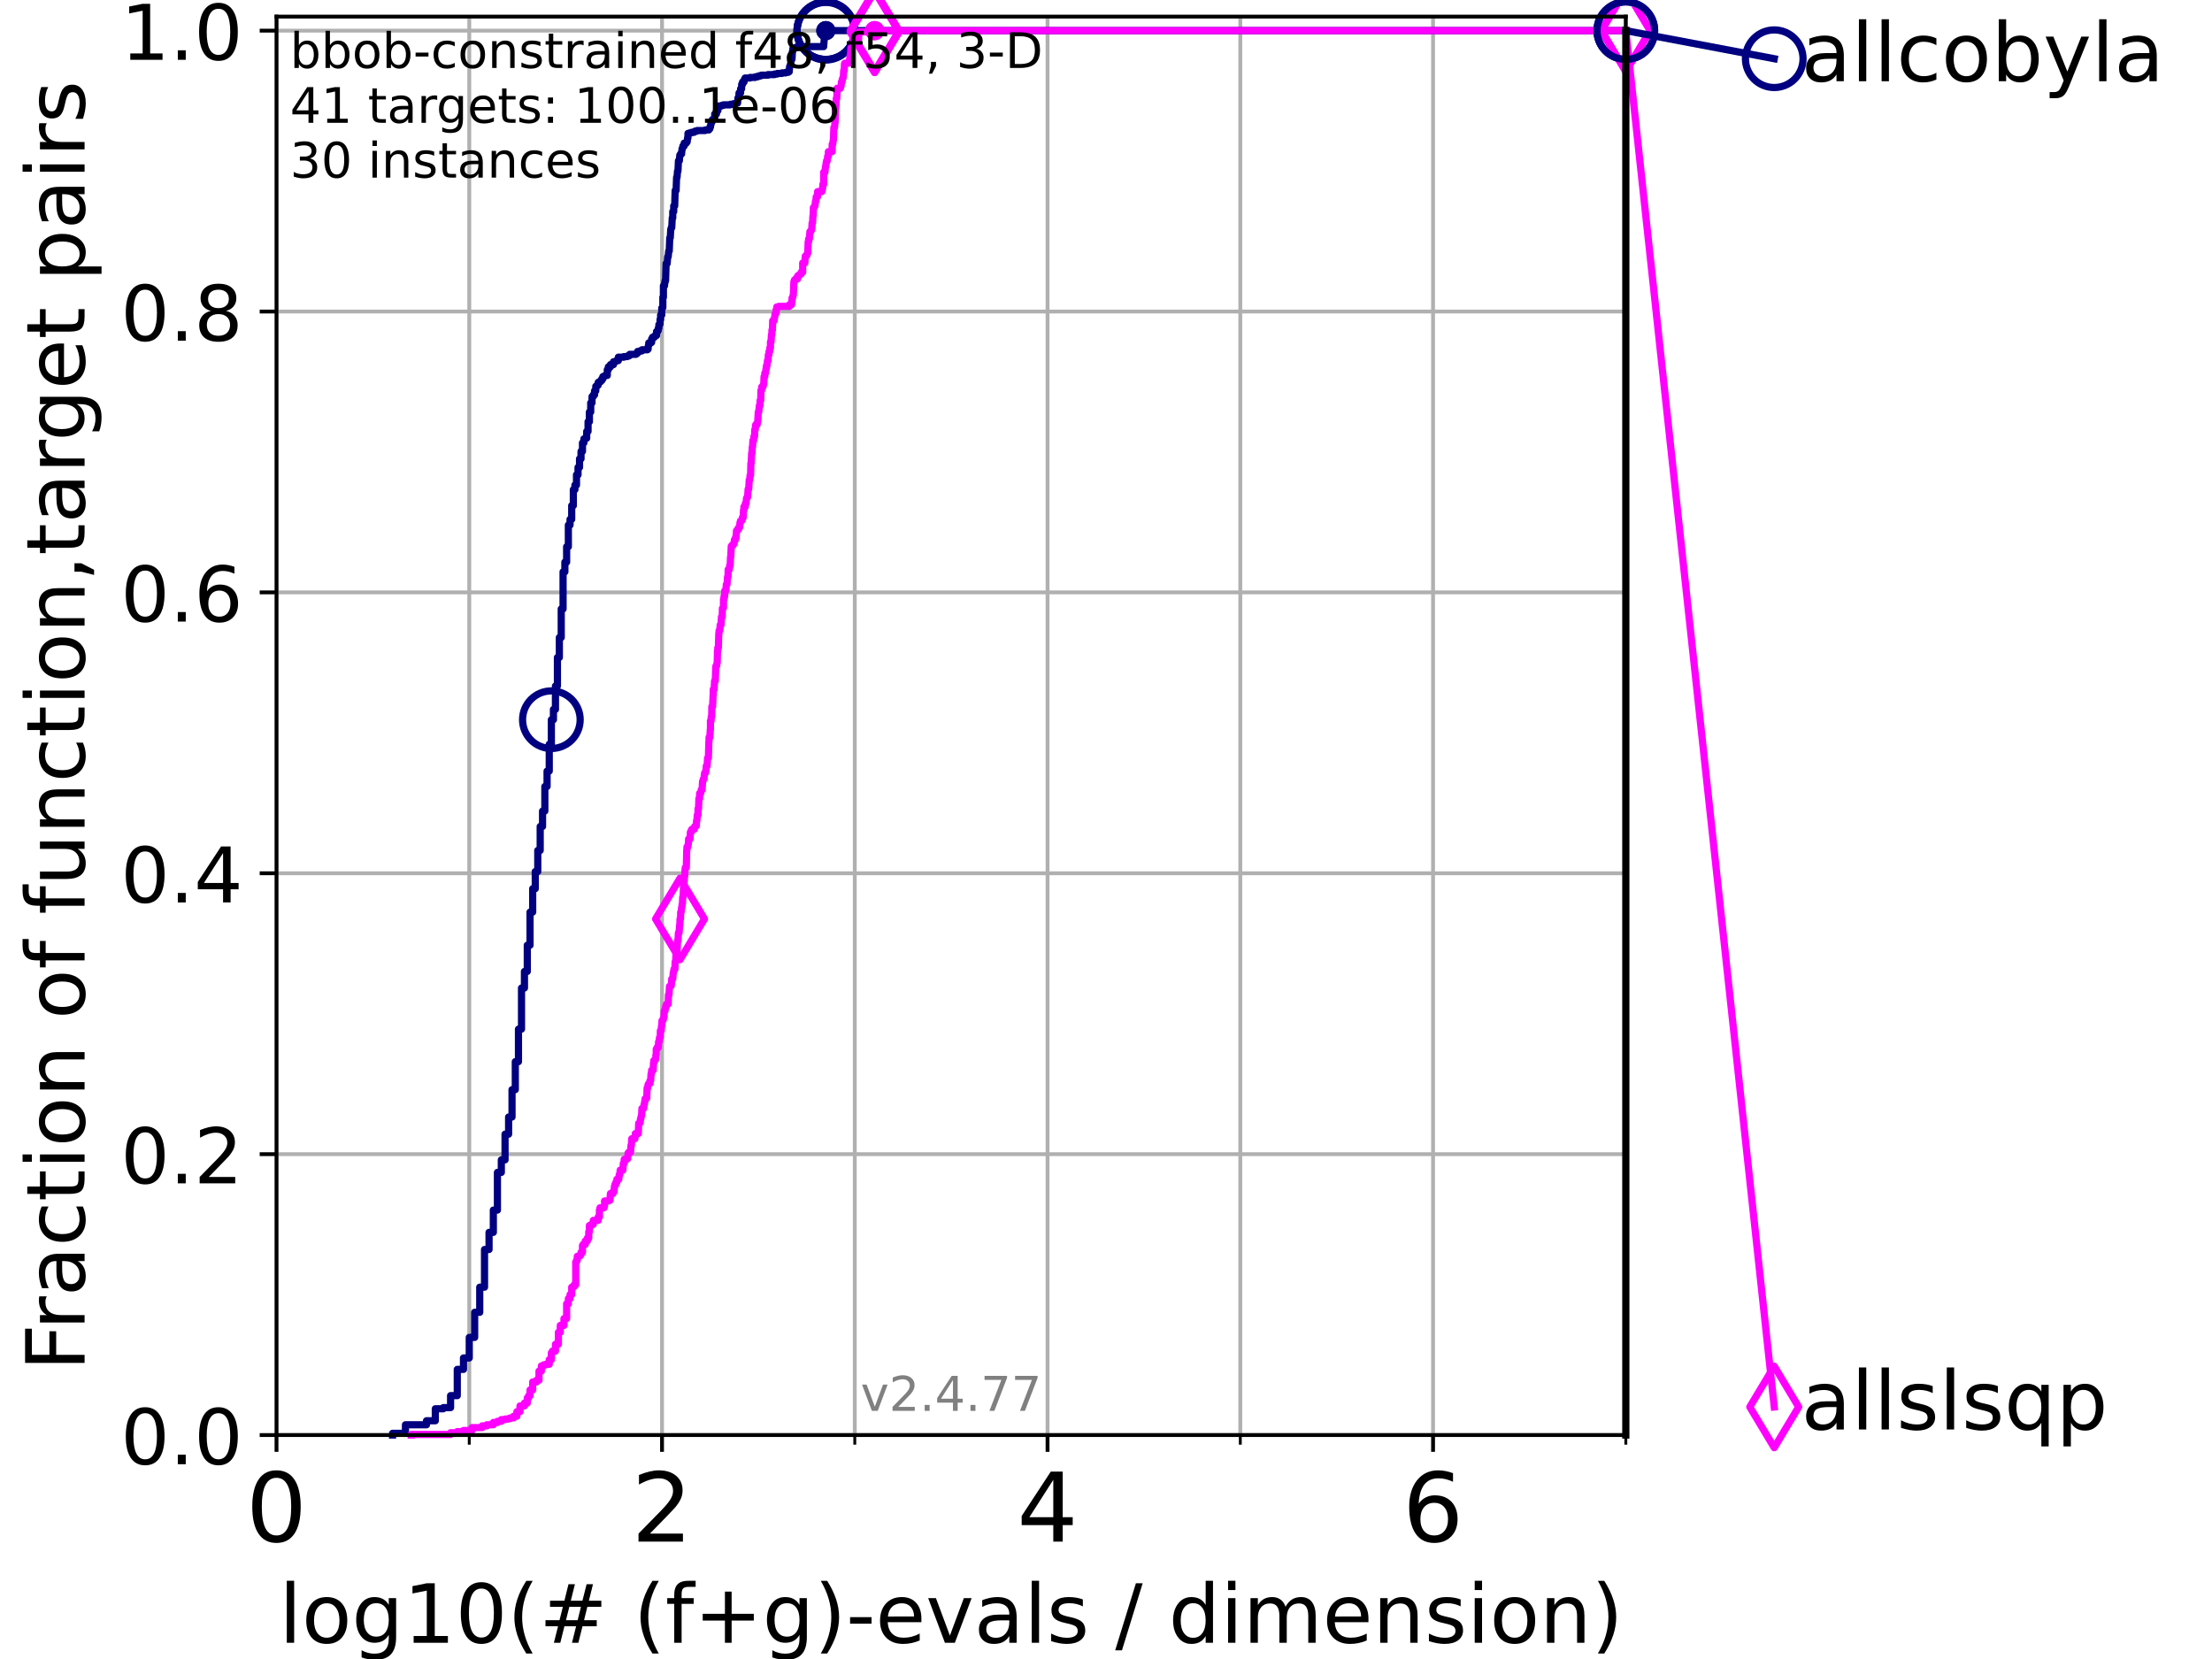 <?xml version="1.0" encoding="utf-8" standalone="no"?>
<!DOCTYPE svg PUBLIC "-//W3C//DTD SVG 1.1//EN"
  "http://www.w3.org/Graphics/SVG/1.1/DTD/svg11.dtd">
<!-- Created with matplotlib (https://matplotlib.org/) -->
<svg height="345.6pt" version="1.1" viewBox="0 0 460.8 345.6" width="460.8pt" xmlns="http://www.w3.org/2000/svg" xmlns:xlink="http://www.w3.org/1999/xlink">
 <defs>
  <style type="text/css">*{stroke-linecap:butt;stroke-linejoin:round;}</style>
 </defs>
 <g id="figure_1">
  <g id="patch_1">
   <path d="M 0 345.6 
L 460.8 345.6 
L 460.8 0 
L 0 0 
z
" style="fill:#ffffff;"/>
  </g>
  <g id="axes_1">
   <g id="patch_2">
    <path d="M 57.6 298.944 
L 338.688 298.944 
L 338.688 3.456 
L 57.6 3.456 
z
" style="fill:#ffffff;"/>
   </g>
   <g id="matplotlib.axis_1">
    <g id="xtick_1">
     <g id="line2d_1">
      <path clip-path="url(#p6d53e7fd9b)" d="M 57.6 298.944 
L 57.6 3.456 
" style="fill:none;stroke:#b0b0b0;stroke-linecap:square;stroke-width:0.8;"/>
     </g>
     <g id="line2d_2">
      <defs>
       <path d="M 0 0 
L 0 3.5 
" id="m23d8ffa3a2" style="stroke:#000000;stroke-width:0.8;"/>
      </defs>
      <g>
       <use style="stroke:#000000;stroke-width:0.8;" x="57.6" xlink:href="#m23d8ffa3a2" y="298.944"/>
      </g>
     </g>
     <g id="text_1">
      <!-- 0 -->
      <g transform="translate(51.237 321.141)scale(0.2 -0.2)">
       <defs>
        <path d="M 31.781 66.406 
Q 24.172 66.406 20.328 58.906 
Q 16.5 51.422 16.5 36.375 
Q 16.5 21.391 20.328 13.891 
Q 24.172 6.391 31.781 6.391 
Q 39.453 6.391 43.281 13.891 
Q 47.125 21.391 47.125 36.375 
Q 47.125 51.422 43.281 58.906 
Q 39.453 66.406 31.781 66.406 
z
M 31.781 74.219 
Q 44.047 74.219 50.516 64.516 
Q 56.984 54.828 56.984 36.375 
Q 56.984 17.969 50.516 8.266 
Q 44.047 -1.422 31.781 -1.422 
Q 19.531 -1.422 13.062 8.266 
Q 6.594 17.969 6.594 36.375 
Q 6.594 54.828 13.062 64.516 
Q 19.531 74.219 31.781 74.219 
z
" id="DejaVuSans-48"/>
       </defs>
       <use xlink:href="#DejaVuSans-48"/>
      </g>
     </g>
    </g>
    <g id="xtick_2">
     <g id="line2d_3">
      <path clip-path="url(#p6d53e7fd9b)" d="M 137.911 298.944 
L 137.911 3.456 
" style="fill:none;stroke:#b0b0b0;stroke-linecap:square;stroke-width:0.8;"/>
     </g>
     <g id="line2d_4">
      <g>
       <use style="stroke:#000000;stroke-width:0.8;" x="137.911" xlink:href="#m23d8ffa3a2" y="298.944"/>
      </g>
     </g>
     <g id="text_2">
      <!-- 2 -->
      <g transform="translate(131.548 321.141)scale(0.2 -0.2)">
       <defs>
        <path d="M 19.188 8.297 
L 53.609 8.297 
L 53.609 0 
L 7.328 0 
L 7.328 8.297 
Q 12.938 14.109 22.625 23.891 
Q 32.328 33.688 34.812 36.531 
Q 39.547 41.844 41.422 45.531 
Q 43.312 49.219 43.312 52.781 
Q 43.312 58.594 39.234 62.25 
Q 35.156 65.922 28.609 65.922 
Q 23.969 65.922 18.812 64.312 
Q 13.672 62.703 7.812 59.422 
L 7.812 69.391 
Q 13.766 71.781 18.938 73 
Q 24.125 74.219 28.422 74.219 
Q 39.75 74.219 46.484 68.547 
Q 53.219 62.891 53.219 53.422 
Q 53.219 48.922 51.531 44.891 
Q 49.859 40.875 45.406 35.406 
Q 44.188 33.984 37.641 27.219 
Q 31.109 20.453 19.188 8.297 
z
" id="DejaVuSans-50"/>
       </defs>
       <use xlink:href="#DejaVuSans-50"/>
      </g>
     </g>
    </g>
    <g id="xtick_3">
     <g id="line2d_5">
      <path clip-path="url(#p6d53e7fd9b)" d="M 218.222 298.944 
L 218.222 3.456 
" style="fill:none;stroke:#b0b0b0;stroke-linecap:square;stroke-width:0.8;"/>
     </g>
     <g id="line2d_6">
      <g>
       <use style="stroke:#000000;stroke-width:0.8;" x="218.222" xlink:href="#m23d8ffa3a2" y="298.944"/>
      </g>
     </g>
     <g id="text_3">
      <!-- 4 -->
      <g transform="translate(211.859 321.141)scale(0.2 -0.2)">
       <defs>
        <path d="M 37.797 64.312 
L 12.891 25.391 
L 37.797 25.391 
z
M 35.203 72.906 
L 47.609 72.906 
L 47.609 25.391 
L 58.016 25.391 
L 58.016 17.188 
L 47.609 17.188 
L 47.609 0 
L 37.797 0 
L 37.797 17.188 
L 4.891 17.188 
L 4.891 26.703 
z
" id="DejaVuSans-52"/>
       </defs>
       <use xlink:href="#DejaVuSans-52"/>
      </g>
     </g>
    </g>
    <g id="xtick_4">
     <g id="line2d_7">
      <path clip-path="url(#p6d53e7fd9b)" d="M 298.533 298.944 
L 298.533 3.456 
" style="fill:none;stroke:#b0b0b0;stroke-linecap:square;stroke-width:0.8;"/>
     </g>
     <g id="line2d_8">
      <g>
       <use style="stroke:#000000;stroke-width:0.8;" x="298.533" xlink:href="#m23d8ffa3a2" y="298.944"/>
      </g>
     </g>
     <g id="text_4">
      <!-- 6 -->
      <g transform="translate(292.17 321.141)scale(0.2 -0.2)">
       <defs>
        <path d="M 33.016 40.375 
Q 26.375 40.375 22.484 35.828 
Q 18.609 31.297 18.609 23.391 
Q 18.609 15.531 22.484 10.953 
Q 26.375 6.391 33.016 6.391 
Q 39.656 6.391 43.531 10.953 
Q 47.406 15.531 47.406 23.391 
Q 47.406 31.297 43.531 35.828 
Q 39.656 40.375 33.016 40.375 
z
M 52.594 71.297 
L 52.594 62.312 
Q 48.875 64.062 45.094 64.984 
Q 41.312 65.922 37.594 65.922 
Q 27.828 65.922 22.672 59.328 
Q 17.531 52.734 16.797 39.406 
Q 19.672 43.656 24.016 45.922 
Q 28.375 48.188 33.594 48.188 
Q 44.578 48.188 50.953 41.516 
Q 57.328 34.859 57.328 23.391 
Q 57.328 12.156 50.688 5.359 
Q 44.047 -1.422 33.016 -1.422 
Q 20.359 -1.422 13.672 8.266 
Q 6.984 17.969 6.984 36.375 
Q 6.984 53.656 15.188 63.938 
Q 23.391 74.219 37.203 74.219 
Q 40.922 74.219 44.703 73.484 
Q 48.484 72.75 52.594 71.297 
z
" id="DejaVuSans-54"/>
       </defs>
       <use xlink:href="#DejaVuSans-54"/>
      </g>
     </g>
    </g>
    <g id="xtick_5">
     <g id="line2d_9">
      <path clip-path="url(#p6d53e7fd9b)" d="M 97.755 298.944 
L 97.755 3.456 
" style="fill:none;stroke:#b0b0b0;stroke-linecap:square;stroke-width:0.8;"/>
     </g>
     <g id="line2d_10">
      <defs>
       <path d="M 0 0 
L 0 2 
" id="m6663a97f8a" style="stroke:#000000;stroke-width:0.6;"/>
      </defs>
      <g>
       <use style="stroke:#000000;stroke-width:0.6;" x="97.755" xlink:href="#m6663a97f8a" y="298.944"/>
      </g>
     </g>
    </g>
    <g id="xtick_6">
     <g id="line2d_11">
      <path clip-path="url(#p6d53e7fd9b)" d="M 178.066 298.944 
L 178.066 3.456 
" style="fill:none;stroke:#b0b0b0;stroke-linecap:square;stroke-width:0.8;"/>
     </g>
     <g id="line2d_12">
      <g>
       <use style="stroke:#000000;stroke-width:0.6;" x="178.066" xlink:href="#m6663a97f8a" y="298.944"/>
      </g>
     </g>
    </g>
    <g id="xtick_7">
     <g id="line2d_13">
      <path clip-path="url(#p6d53e7fd9b)" d="M 258.377 298.944 
L 258.377 3.456 
" style="fill:none;stroke:#b0b0b0;stroke-linecap:square;stroke-width:0.8;"/>
     </g>
     <g id="line2d_14">
      <g>
       <use style="stroke:#000000;stroke-width:0.6;" x="258.377" xlink:href="#m6663a97f8a" y="298.944"/>
      </g>
     </g>
    </g>
    <g id="xtick_8">
     <g id="line2d_15">
      <path clip-path="url(#p6d53e7fd9b)" d="M 338.688 298.944 
L 338.688 3.456 
" style="fill:none;stroke:#b0b0b0;stroke-linecap:square;stroke-width:0.8;"/>
     </g>
     <g id="line2d_16">
      <g>
       <use style="stroke:#000000;stroke-width:0.6;" x="338.688" xlink:href="#m6663a97f8a" y="298.944"/>
      </g>
     </g>
    </g>
    <g id="text_5">
     <!-- log10(# (f+g)-evals / dimension) -->
     <g transform="translate(58.145 342.218)scale(0.17 -0.17)">
      <defs>
       <path d="M 9.422 75.984 
L 18.406 75.984 
L 18.406 0 
L 9.422 0 
z
" id="DejaVuSans-108"/>
       <path d="M 30.609 48.391 
Q 23.391 48.391 19.188 42.75 
Q 14.984 37.109 14.984 27.297 
Q 14.984 17.484 19.156 11.844 
Q 23.344 6.203 30.609 6.203 
Q 37.797 6.203 41.984 11.859 
Q 46.188 17.531 46.188 27.297 
Q 46.188 37.016 41.984 42.703 
Q 37.797 48.391 30.609 48.391 
z
M 30.609 56 
Q 42.328 56 49.016 48.375 
Q 55.719 40.766 55.719 27.297 
Q 55.719 13.875 49.016 6.219 
Q 42.328 -1.422 30.609 -1.422 
Q 18.844 -1.422 12.172 6.219 
Q 5.516 13.875 5.516 27.297 
Q 5.516 40.766 12.172 48.375 
Q 18.844 56 30.609 56 
z
" id="DejaVuSans-111"/>
       <path d="M 45.406 27.984 
Q 45.406 37.75 41.375 43.109 
Q 37.359 48.484 30.078 48.484 
Q 22.859 48.484 18.828 43.109 
Q 14.797 37.75 14.797 27.984 
Q 14.797 18.266 18.828 12.891 
Q 22.859 7.516 30.078 7.516 
Q 37.359 7.516 41.375 12.891 
Q 45.406 18.266 45.406 27.984 
z
M 54.391 6.781 
Q 54.391 -7.172 48.188 -13.984 
Q 42 -20.797 29.203 -20.797 
Q 24.469 -20.797 20.266 -20.094 
Q 16.062 -19.391 12.109 -17.922 
L 12.109 -9.188 
Q 16.062 -11.328 19.922 -12.344 
Q 23.781 -13.375 27.781 -13.375 
Q 36.625 -13.375 41.016 -8.766 
Q 45.406 -4.156 45.406 5.172 
L 45.406 9.625 
Q 42.625 4.781 38.281 2.391 
Q 33.938 0 27.875 0 
Q 17.828 0 11.672 7.656 
Q 5.516 15.328 5.516 27.984 
Q 5.516 40.672 11.672 48.328 
Q 17.828 56 27.875 56 
Q 33.938 56 38.281 53.609 
Q 42.625 51.219 45.406 46.391 
L 45.406 54.688 
L 54.391 54.688 
z
" id="DejaVuSans-103"/>
       <path d="M 12.406 8.297 
L 28.516 8.297 
L 28.516 63.922 
L 10.984 60.406 
L 10.984 69.391 
L 28.422 72.906 
L 38.281 72.906 
L 38.281 8.297 
L 54.391 8.297 
L 54.391 0 
L 12.406 0 
z
" id="DejaVuSans-49"/>
       <path d="M 31 75.875 
Q 24.469 64.656 21.281 53.656 
Q 18.109 42.672 18.109 31.391 
Q 18.109 20.125 21.312 9.062 
Q 24.516 -2 31 -13.188 
L 23.188 -13.188 
Q 15.875 -1.703 12.234 9.375 
Q 8.594 20.453 8.594 31.391 
Q 8.594 42.281 12.203 53.312 
Q 15.828 64.359 23.188 75.875 
z
" id="DejaVuSans-40"/>
       <path d="M 51.125 44 
L 36.922 44 
L 32.812 27.688 
L 47.125 27.688 
z
M 43.797 71.781 
L 38.719 51.516 
L 52.984 51.516 
L 58.109 71.781 
L 65.922 71.781 
L 60.891 51.516 
L 76.125 51.516 
L 76.125 44 
L 58.984 44 
L 54.984 27.688 
L 70.516 27.688 
L 70.516 20.219 
L 53.078 20.219 
L 48 0 
L 40.188 0 
L 45.219 20.219 
L 30.906 20.219 
L 25.875 0 
L 18.016 0 
L 23.094 20.219 
L 7.719 20.219 
L 7.719 27.688 
L 24.906 27.688 
L 29 44 
L 13.281 44 
L 13.281 51.516 
L 30.906 51.516 
L 35.891 71.781 
z
" id="DejaVuSans-35"/>
       <path id="DejaVuSans-32"/>
       <path d="M 37.109 75.984 
L 37.109 68.5 
L 28.516 68.5 
Q 23.688 68.5 21.797 66.547 
Q 19.922 64.594 19.922 59.516 
L 19.922 54.688 
L 34.719 54.688 
L 34.719 47.703 
L 19.922 47.703 
L 19.922 0 
L 10.891 0 
L 10.891 47.703 
L 2.297 47.703 
L 2.297 54.688 
L 10.891 54.688 
L 10.891 58.5 
Q 10.891 67.625 15.141 71.797 
Q 19.391 75.984 28.609 75.984 
z
" id="DejaVuSans-102"/>
       <path d="M 46 62.703 
L 46 35.5 
L 73.188 35.5 
L 73.188 27.203 
L 46 27.203 
L 46 0 
L 37.797 0 
L 37.797 27.203 
L 10.594 27.203 
L 10.594 35.5 
L 37.797 35.5 
L 37.797 62.703 
z
" id="DejaVuSans-43"/>
       <path d="M 8.016 75.875 
L 15.828 75.875 
Q 23.141 64.359 26.781 53.312 
Q 30.422 42.281 30.422 31.391 
Q 30.422 20.453 26.781 9.375 
Q 23.141 -1.703 15.828 -13.188 
L 8.016 -13.188 
Q 14.5 -2 17.703 9.062 
Q 20.906 20.125 20.906 31.391 
Q 20.906 42.672 17.703 53.656 
Q 14.5 64.656 8.016 75.875 
z
" id="DejaVuSans-41"/>
       <path d="M 4.891 31.391 
L 31.203 31.391 
L 31.203 23.391 
L 4.891 23.391 
z
" id="DejaVuSans-45"/>
       <path d="M 56.203 29.594 
L 56.203 25.203 
L 14.891 25.203 
Q 15.484 15.922 20.484 11.062 
Q 25.484 6.203 34.422 6.203 
Q 39.594 6.203 44.453 7.469 
Q 49.312 8.734 54.109 11.281 
L 54.109 2.781 
Q 49.266 0.734 44.188 -0.344 
Q 39.109 -1.422 33.891 -1.422 
Q 20.797 -1.422 13.156 6.188 
Q 5.516 13.812 5.516 26.812 
Q 5.516 40.234 12.766 48.109 
Q 20.016 56 32.328 56 
Q 43.359 56 49.781 48.891 
Q 56.203 41.797 56.203 29.594 
z
M 47.219 32.234 
Q 47.125 39.594 43.094 43.984 
Q 39.062 48.391 32.422 48.391 
Q 24.906 48.391 20.391 44.141 
Q 15.875 39.891 15.188 32.172 
z
" id="DejaVuSans-101"/>
       <path d="M 2.984 54.688 
L 12.5 54.688 
L 29.594 8.797 
L 46.688 54.688 
L 56.203 54.688 
L 35.688 0 
L 23.484 0 
z
" id="DejaVuSans-118"/>
       <path d="M 34.281 27.484 
Q 23.391 27.484 19.188 25 
Q 14.984 22.516 14.984 16.5 
Q 14.984 11.719 18.141 8.906 
Q 21.297 6.109 26.703 6.109 
Q 34.188 6.109 38.703 11.406 
Q 43.219 16.703 43.219 25.484 
L 43.219 27.484 
z
M 52.203 31.203 
L 52.203 0 
L 43.219 0 
L 43.219 8.297 
Q 40.141 3.328 35.547 0.953 
Q 30.953 -1.422 24.312 -1.422 
Q 15.922 -1.422 10.953 3.297 
Q 6 8.016 6 15.922 
Q 6 25.141 12.172 29.828 
Q 18.359 34.516 30.609 34.516 
L 43.219 34.516 
L 43.219 35.406 
Q 43.219 41.609 39.141 45 
Q 35.062 48.391 27.688 48.391 
Q 23 48.391 18.547 47.266 
Q 14.109 46.141 10.016 43.891 
L 10.016 52.203 
Q 14.938 54.109 19.578 55.047 
Q 24.219 56 28.609 56 
Q 40.484 56 46.344 49.844 
Q 52.203 43.703 52.203 31.203 
z
" id="DejaVuSans-97"/>
       <path d="M 44.281 53.078 
L 44.281 44.578 
Q 40.484 46.531 36.375 47.5 
Q 32.281 48.484 27.875 48.484 
Q 21.188 48.484 17.844 46.438 
Q 14.5 44.391 14.5 40.281 
Q 14.5 37.156 16.891 35.375 
Q 19.281 33.594 26.516 31.984 
L 29.594 31.297 
Q 39.156 29.25 43.188 25.516 
Q 47.219 21.781 47.219 15.094 
Q 47.219 7.469 41.188 3.016 
Q 35.156 -1.422 24.609 -1.422 
Q 20.219 -1.422 15.453 -0.562 
Q 10.688 0.297 5.422 2 
L 5.422 11.281 
Q 10.406 8.688 15.234 7.391 
Q 20.062 6.109 24.812 6.109 
Q 31.156 6.109 34.562 8.281 
Q 37.984 10.453 37.984 14.406 
Q 37.984 18.062 35.516 20.016 
Q 33.062 21.969 24.703 23.781 
L 21.578 24.516 
Q 13.234 26.266 9.516 29.906 
Q 5.812 33.547 5.812 39.891 
Q 5.812 47.609 11.281 51.797 
Q 16.75 56 26.812 56 
Q 31.781 56 36.172 55.266 
Q 40.578 54.547 44.281 53.078 
z
" id="DejaVuSans-115"/>
       <path d="M 25.391 72.906 
L 33.688 72.906 
L 8.297 -9.281 
L 0 -9.281 
z
" id="DejaVuSans-47"/>
       <path d="M 45.406 46.391 
L 45.406 75.984 
L 54.391 75.984 
L 54.391 0 
L 45.406 0 
L 45.406 8.203 
Q 42.578 3.328 38.25 0.953 
Q 33.938 -1.422 27.875 -1.422 
Q 17.969 -1.422 11.734 6.484 
Q 5.516 14.406 5.516 27.297 
Q 5.516 40.188 11.734 48.094 
Q 17.969 56 27.875 56 
Q 33.938 56 38.25 53.625 
Q 42.578 51.266 45.406 46.391 
z
M 14.797 27.297 
Q 14.797 17.391 18.875 11.75 
Q 22.953 6.109 30.078 6.109 
Q 37.203 6.109 41.297 11.75 
Q 45.406 17.391 45.406 27.297 
Q 45.406 37.203 41.297 42.844 
Q 37.203 48.484 30.078 48.484 
Q 22.953 48.484 18.875 42.844 
Q 14.797 37.203 14.797 27.297 
z
" id="DejaVuSans-100"/>
       <path d="M 9.422 54.688 
L 18.406 54.688 
L 18.406 0 
L 9.422 0 
z
M 9.422 75.984 
L 18.406 75.984 
L 18.406 64.594 
L 9.422 64.594 
z
" id="DejaVuSans-105"/>
       <path d="M 52 44.188 
Q 55.375 50.25 60.062 53.125 
Q 64.75 56 71.094 56 
Q 79.641 56 84.281 50.016 
Q 88.922 44.047 88.922 33.016 
L 88.922 0 
L 79.891 0 
L 79.891 32.719 
Q 79.891 40.578 77.094 44.375 
Q 74.312 48.188 68.609 48.188 
Q 61.625 48.188 57.562 43.547 
Q 53.516 38.922 53.516 30.906 
L 53.516 0 
L 44.484 0 
L 44.484 32.719 
Q 44.484 40.625 41.703 44.406 
Q 38.922 48.188 33.109 48.188 
Q 26.219 48.188 22.156 43.531 
Q 18.109 38.875 18.109 30.906 
L 18.109 0 
L 9.078 0 
L 9.078 54.688 
L 18.109 54.688 
L 18.109 46.188 
Q 21.188 51.219 25.484 53.609 
Q 29.781 56 35.688 56 
Q 41.656 56 45.828 52.969 
Q 50 49.953 52 44.188 
z
" id="DejaVuSans-109"/>
       <path d="M 54.891 33.016 
L 54.891 0 
L 45.906 0 
L 45.906 32.719 
Q 45.906 40.484 42.875 44.328 
Q 39.844 48.188 33.797 48.188 
Q 26.516 48.188 22.312 43.547 
Q 18.109 38.922 18.109 30.906 
L 18.109 0 
L 9.078 0 
L 9.078 54.688 
L 18.109 54.688 
L 18.109 46.188 
Q 21.344 51.125 25.703 53.562 
Q 30.078 56 35.797 56 
Q 45.219 56 50.047 50.172 
Q 54.891 44.344 54.891 33.016 
z
" id="DejaVuSans-110"/>
      </defs>
      <use xlink:href="#DejaVuSans-108"/>
      <use x="27.783" xlink:href="#DejaVuSans-111"/>
      <use x="88.965" xlink:href="#DejaVuSans-103"/>
      <use x="152.441" xlink:href="#DejaVuSans-49"/>
      <use x="216.064" xlink:href="#DejaVuSans-48"/>
      <use x="279.688" xlink:href="#DejaVuSans-40"/>
      <use x="318.701" xlink:href="#DejaVuSans-35"/>
      <use x="402.49" xlink:href="#DejaVuSans-32"/>
      <use x="434.277" xlink:href="#DejaVuSans-40"/>
      <use x="473.291" xlink:href="#DejaVuSans-102"/>
      <use x="508.496" xlink:href="#DejaVuSans-43"/>
      <use x="592.285" xlink:href="#DejaVuSans-103"/>
      <use x="655.762" xlink:href="#DejaVuSans-41"/>
      <use x="694.775" xlink:href="#DejaVuSans-45"/>
      <use x="730.859" xlink:href="#DejaVuSans-101"/>
      <use x="792.383" xlink:href="#DejaVuSans-118"/>
      <use x="851.562" xlink:href="#DejaVuSans-97"/>
      <use x="912.842" xlink:href="#DejaVuSans-108"/>
      <use x="940.625" xlink:href="#DejaVuSans-115"/>
      <use x="992.725" xlink:href="#DejaVuSans-32"/>
      <use x="1024.512" xlink:href="#DejaVuSans-47"/>
      <use x="1058.203" xlink:href="#DejaVuSans-32"/>
      <use x="1089.99" xlink:href="#DejaVuSans-100"/>
      <use x="1153.467" xlink:href="#DejaVuSans-105"/>
      <use x="1181.25" xlink:href="#DejaVuSans-109"/>
      <use x="1278.662" xlink:href="#DejaVuSans-101"/>
      <use x="1340.186" xlink:href="#DejaVuSans-110"/>
      <use x="1403.564" xlink:href="#DejaVuSans-115"/>
      <use x="1455.664" xlink:href="#DejaVuSans-105"/>
      <use x="1483.447" xlink:href="#DejaVuSans-111"/>
      <use x="1544.629" xlink:href="#DejaVuSans-110"/>
      <use x="1608.008" xlink:href="#DejaVuSans-41"/>
     </g>
    </g>
   </g>
   <g id="matplotlib.axis_2">
    <g id="ytick_1">
     <g id="line2d_17">
      <path clip-path="url(#p6d53e7fd9b)" d="M 57.6 298.944 
L 338.688 298.944 
" style="fill:none;stroke:#b0b0b0;stroke-linecap:square;stroke-width:0.8;"/>
     </g>
     <g id="line2d_18">
      <defs>
       <path d="M 0 0 
L -3.5 0 
" id="m36a41df41b" style="stroke:#000000;stroke-width:0.8;"/>
      </defs>
      <g>
       <use style="stroke:#000000;stroke-width:0.8;" x="57.6" xlink:href="#m36a41df41b" y="298.944"/>
      </g>
     </g>
     <g id="text_6">
      <!-- 0.0 -->
      <g transform="translate(25.155 305.023)scale(0.16 -0.16)">
       <defs>
        <path d="M 10.688 12.406 
L 21 12.406 
L 21 0 
L 10.688 0 
z
" id="DejaVuSans-46"/>
       </defs>
       <use xlink:href="#DejaVuSans-48"/>
       <use x="63.623" xlink:href="#DejaVuSans-46"/>
       <use x="95.41" xlink:href="#DejaVuSans-48"/>
      </g>
     </g>
    </g>
    <g id="ytick_2">
     <g id="line2d_19">
      <path clip-path="url(#p6d53e7fd9b)" d="M 57.6 240.432 
L 338.688 240.432 
" style="fill:none;stroke:#b0b0b0;stroke-linecap:square;stroke-width:0.8;"/>
     </g>
     <g id="line2d_20">
      <g>
       <use style="stroke:#000000;stroke-width:0.8;" x="57.6" xlink:href="#m36a41df41b" y="240.432"/>
      </g>
     </g>
     <g id="text_7">
      <!-- 0.2 -->
      <g transform="translate(25.155 246.51)scale(0.16 -0.16)">
       <use xlink:href="#DejaVuSans-48"/>
       <use x="63.623" xlink:href="#DejaVuSans-46"/>
       <use x="95.41" xlink:href="#DejaVuSans-50"/>
      </g>
     </g>
    </g>
    <g id="ytick_3">
     <g id="line2d_21">
      <path clip-path="url(#p6d53e7fd9b)" d="M 57.6 181.919 
L 338.688 181.919 
" style="fill:none;stroke:#b0b0b0;stroke-linecap:square;stroke-width:0.8;"/>
     </g>
     <g id="line2d_22">
      <g>
       <use style="stroke:#000000;stroke-width:0.8;" x="57.6" xlink:href="#m36a41df41b" y="181.919"/>
      </g>
     </g>
     <g id="text_8">
      <!-- 0.4 -->
      <g transform="translate(25.155 187.998)scale(0.16 -0.16)">
       <use xlink:href="#DejaVuSans-48"/>
       <use x="63.623" xlink:href="#DejaVuSans-46"/>
       <use x="95.41" xlink:href="#DejaVuSans-52"/>
      </g>
     </g>
    </g>
    <g id="ytick_4">
     <g id="line2d_23">
      <path clip-path="url(#p6d53e7fd9b)" d="M 57.6 123.407 
L 338.688 123.407 
" style="fill:none;stroke:#b0b0b0;stroke-linecap:square;stroke-width:0.8;"/>
     </g>
     <g id="line2d_24">
      <g>
       <use style="stroke:#000000;stroke-width:0.8;" x="57.6" xlink:href="#m36a41df41b" y="123.407"/>
      </g>
     </g>
     <g id="text_9">
      <!-- 0.6 -->
      <g transform="translate(25.155 129.485)scale(0.16 -0.16)">
       <use xlink:href="#DejaVuSans-48"/>
       <use x="63.623" xlink:href="#DejaVuSans-46"/>
       <use x="95.41" xlink:href="#DejaVuSans-54"/>
      </g>
     </g>
    </g>
    <g id="ytick_5">
     <g id="line2d_25">
      <path clip-path="url(#p6d53e7fd9b)" d="M 57.6 64.894 
L 338.688 64.894 
" style="fill:none;stroke:#b0b0b0;stroke-linecap:square;stroke-width:0.8;"/>
     </g>
     <g id="line2d_26">
      <g>
       <use style="stroke:#000000;stroke-width:0.8;" x="57.6" xlink:href="#m36a41df41b" y="64.894"/>
      </g>
     </g>
     <g id="text_10">
      <!-- 0.8 -->
      <g transform="translate(25.155 70.973)scale(0.16 -0.16)">
       <defs>
        <path d="M 31.781 34.625 
Q 24.75 34.625 20.719 30.859 
Q 16.703 27.094 16.703 20.516 
Q 16.703 13.922 20.719 10.156 
Q 24.75 6.391 31.781 6.391 
Q 38.812 6.391 42.859 10.172 
Q 46.922 13.969 46.922 20.516 
Q 46.922 27.094 42.891 30.859 
Q 38.875 34.625 31.781 34.625 
z
M 21.922 38.812 
Q 15.578 40.375 12.031 44.719 
Q 8.5 49.078 8.5 55.328 
Q 8.5 64.062 14.719 69.141 
Q 20.953 74.219 31.781 74.219 
Q 42.672 74.219 48.875 69.141 
Q 55.078 64.062 55.078 55.328 
Q 55.078 49.078 51.531 44.719 
Q 48 40.375 41.703 38.812 
Q 48.828 37.156 52.797 32.312 
Q 56.781 27.484 56.781 20.516 
Q 56.781 9.906 50.312 4.234 
Q 43.844 -1.422 31.781 -1.422 
Q 19.734 -1.422 13.25 4.234 
Q 6.781 9.906 6.781 20.516 
Q 6.781 27.484 10.781 32.312 
Q 14.797 37.156 21.922 38.812 
z
M 18.312 54.391 
Q 18.312 48.734 21.844 45.562 
Q 25.391 42.391 31.781 42.391 
Q 38.141 42.391 41.719 45.562 
Q 45.312 48.734 45.312 54.391 
Q 45.312 60.062 41.719 63.234 
Q 38.141 66.406 31.781 66.406 
Q 25.391 66.406 21.844 63.234 
Q 18.312 60.062 18.312 54.391 
z
" id="DejaVuSans-56"/>
       </defs>
       <use xlink:href="#DejaVuSans-48"/>
       <use x="63.623" xlink:href="#DejaVuSans-46"/>
       <use x="95.41" xlink:href="#DejaVuSans-56"/>
      </g>
     </g>
    </g>
    <g id="ytick_6">
     <g id="line2d_27">
      <path clip-path="url(#p6d53e7fd9b)" d="M 57.6 6.382 
L 338.688 6.382 
" style="fill:none;stroke:#b0b0b0;stroke-linecap:square;stroke-width:0.8;"/>
     </g>
     <g id="line2d_28">
      <g>
       <use style="stroke:#000000;stroke-width:0.8;" x="57.6" xlink:href="#m36a41df41b" y="6.382"/>
      </g>
     </g>
     <g id="text_11">
      <!-- 1.0 -->
      <g transform="translate(25.155 12.46)scale(0.16 -0.16)">
       <use xlink:href="#DejaVuSans-49"/>
       <use x="63.623" xlink:href="#DejaVuSans-46"/>
       <use x="95.41" xlink:href="#DejaVuSans-48"/>
      </g>
     </g>
    </g>
    <g id="text_12">
     <!-- Fraction of function,target pairs -->
     <g transform="translate(17.62 285.585)rotate(-90)scale(0.17 -0.17)">
      <defs>
       <path d="M 9.812 72.906 
L 51.703 72.906 
L 51.703 64.594 
L 19.672 64.594 
L 19.672 43.109 
L 48.578 43.109 
L 48.578 34.812 
L 19.672 34.812 
L 19.672 0 
L 9.812 0 
z
" id="DejaVuSans-70"/>
       <path d="M 41.109 46.297 
Q 39.594 47.172 37.812 47.578 
Q 36.031 48 33.891 48 
Q 26.266 48 22.188 43.047 
Q 18.109 38.094 18.109 28.812 
L 18.109 0 
L 9.078 0 
L 9.078 54.688 
L 18.109 54.688 
L 18.109 46.188 
Q 20.953 51.172 25.484 53.578 
Q 30.031 56 36.531 56 
Q 37.453 56 38.578 55.875 
Q 39.703 55.766 41.062 55.516 
z
" id="DejaVuSans-114"/>
       <path d="M 48.781 52.594 
L 48.781 44.188 
Q 44.969 46.297 41.141 47.344 
Q 37.312 48.391 33.406 48.391 
Q 24.656 48.391 19.812 42.844 
Q 14.984 37.312 14.984 27.297 
Q 14.984 17.281 19.812 11.734 
Q 24.656 6.203 33.406 6.203 
Q 37.312 6.203 41.141 7.25 
Q 44.969 8.297 48.781 10.406 
L 48.781 2.094 
Q 45.016 0.344 40.984 -0.531 
Q 36.969 -1.422 32.422 -1.422 
Q 20.062 -1.422 12.781 6.344 
Q 5.516 14.109 5.516 27.297 
Q 5.516 40.672 12.859 48.328 
Q 20.219 56 33.016 56 
Q 37.156 56 41.109 55.141 
Q 45.062 54.297 48.781 52.594 
z
" id="DejaVuSans-99"/>
       <path d="M 18.312 70.219 
L 18.312 54.688 
L 36.812 54.688 
L 36.812 47.703 
L 18.312 47.703 
L 18.312 18.016 
Q 18.312 11.328 20.141 9.422 
Q 21.969 7.516 27.594 7.516 
L 36.812 7.516 
L 36.812 0 
L 27.594 0 
Q 17.188 0 13.234 3.875 
Q 9.281 7.766 9.281 18.016 
L 9.281 47.703 
L 2.688 47.703 
L 2.688 54.688 
L 9.281 54.688 
L 9.281 70.219 
z
" id="DejaVuSans-116"/>
       <path d="M 8.5 21.578 
L 8.5 54.688 
L 17.484 54.688 
L 17.484 21.922 
Q 17.484 14.156 20.5 10.266 
Q 23.531 6.391 29.594 6.391 
Q 36.859 6.391 41.078 11.031 
Q 45.312 15.672 45.312 23.688 
L 45.312 54.688 
L 54.297 54.688 
L 54.297 0 
L 45.312 0 
L 45.312 8.406 
Q 42.047 3.422 37.719 1 
Q 33.406 -1.422 27.688 -1.422 
Q 18.266 -1.422 13.375 4.438 
Q 8.5 10.297 8.5 21.578 
z
M 31.109 56 
z
" id="DejaVuSans-117"/>
       <path d="M 11.719 12.406 
L 22.016 12.406 
L 22.016 4 
L 14.016 -11.625 
L 7.719 -11.625 
L 11.719 4 
z
" id="DejaVuSans-44"/>
       <path d="M 18.109 8.203 
L 18.109 -20.797 
L 9.078 -20.797 
L 9.078 54.688 
L 18.109 54.688 
L 18.109 46.391 
Q 20.953 51.266 25.266 53.625 
Q 29.594 56 35.594 56 
Q 45.562 56 51.781 48.094 
Q 58.016 40.188 58.016 27.297 
Q 58.016 14.406 51.781 6.484 
Q 45.562 -1.422 35.594 -1.422 
Q 29.594 -1.422 25.266 0.953 
Q 20.953 3.328 18.109 8.203 
z
M 48.688 27.297 
Q 48.688 37.203 44.609 42.844 
Q 40.531 48.484 33.406 48.484 
Q 26.266 48.484 22.188 42.844 
Q 18.109 37.203 18.109 27.297 
Q 18.109 17.391 22.188 11.75 
Q 26.266 6.109 33.406 6.109 
Q 40.531 6.109 44.609 11.75 
Q 48.688 17.391 48.688 27.297 
z
" id="DejaVuSans-112"/>
      </defs>
      <use xlink:href="#DejaVuSans-70"/>
      <use x="50.27" xlink:href="#DejaVuSans-114"/>
      <use x="91.383" xlink:href="#DejaVuSans-97"/>
      <use x="152.662" xlink:href="#DejaVuSans-99"/>
      <use x="207.643" xlink:href="#DejaVuSans-116"/>
      <use x="246.852" xlink:href="#DejaVuSans-105"/>
      <use x="274.635" xlink:href="#DejaVuSans-111"/>
      <use x="335.816" xlink:href="#DejaVuSans-110"/>
      <use x="399.195" xlink:href="#DejaVuSans-32"/>
      <use x="430.982" xlink:href="#DejaVuSans-111"/>
      <use x="492.164" xlink:href="#DejaVuSans-102"/>
      <use x="527.369" xlink:href="#DejaVuSans-32"/>
      <use x="559.156" xlink:href="#DejaVuSans-102"/>
      <use x="594.361" xlink:href="#DejaVuSans-117"/>
      <use x="657.74" xlink:href="#DejaVuSans-110"/>
      <use x="721.119" xlink:href="#DejaVuSans-99"/>
      <use x="776.1" xlink:href="#DejaVuSans-116"/>
      <use x="815.309" xlink:href="#DejaVuSans-105"/>
      <use x="843.092" xlink:href="#DejaVuSans-111"/>
      <use x="904.273" xlink:href="#DejaVuSans-110"/>
      <use x="967.652" xlink:href="#DejaVuSans-44"/>
      <use x="999.439" xlink:href="#DejaVuSans-116"/>
      <use x="1038.648" xlink:href="#DejaVuSans-97"/>
      <use x="1099.928" xlink:href="#DejaVuSans-114"/>
      <use x="1139.291" xlink:href="#DejaVuSans-103"/>
      <use x="1202.768" xlink:href="#DejaVuSans-101"/>
      <use x="1264.291" xlink:href="#DejaVuSans-116"/>
      <use x="1303.5" xlink:href="#DejaVuSans-32"/>
      <use x="1335.287" xlink:href="#DejaVuSans-112"/>
      <use x="1398.764" xlink:href="#DejaVuSans-97"/>
      <use x="1460.043" xlink:href="#DejaVuSans-105"/>
      <use x="1487.826" xlink:href="#DejaVuSans-114"/>
      <use x="1528.939" xlink:href="#DejaVuSans-115"/>
     </g>
    </g>
   </g>
   <g id="line2d_29">
    <defs>
     <path d="M 0 1.5 
C 0.398 1.5 0.779 1.342 1.061 1.061 
C 1.342 0.779 1.5 0.398 1.5 0 
C 1.5 -0.398 1.342 -0.779 1.061 -1.061 
C 0.779 -1.342 0.398 -1.5 0 -1.5 
C -0.398 -1.5 -0.779 -1.342 -1.061 -1.061 
C -1.342 -0.779 -1.5 -0.398 -1.5 0 
C -1.5 0.398 -1.342 0.779 -1.061 1.061 
C -0.779 1.342 -0.398 1.5 0 1.5 
z
" id="ma0ddbef7c0" style="stroke:#000080;"/>
    </defs>
    <g>
     <use style="fill:#000080;stroke:#000080;" x="172.036" xlink:href="#ma0ddbef7c0" y="6.382"/>
     <use style="fill:#000080;stroke:#000080;" x="172.036" xlink:href="#ma0ddbef7c0" y="6.382"/>
    </g>
   </g>
   <g id="line2d_30">
    <path d="M 81.776 298.944 
L 81.776 298.587 
L 84.464 298.587 
L 84.464 296.803 
L 88.847 296.803 
L 88.847 295.971 
L 90.684 295.971 
L 90.684 293.473 
L 92.347 293.473 
L 92.347 293.235 
L 93.864 293.235 
L 93.864 290.738 
L 95.26 290.738 
L 95.26 285.267 
L 96.552 285.267 
L 96.552 282.889 
L 97.755 282.889 
L 97.755 278.607 
L 98.881 278.607 
L 98.881 273.375 
L 99.938 273.375 
L 99.938 268.142 
L 100.935 268.142 
L 100.935 260.292 
L 101.878 260.292 
L 101.878 256.725 
L 102.772 256.725 
L 102.772 252.086 
L 103.623 252.086 
L 103.623 244.237 
L 104.435 244.237 
L 104.435 241.621 
L 105.21 241.621 
L 105.21 236.269 
L 105.952 236.269 
L 105.952 232.701 
L 106.664 232.701 
L 106.664 226.993 
L 107.348 226.993 
L 107.348 221.165 
L 108.006 221.165 
L 108.006 214.386 
L 108.64 214.386 
L 108.64 205.824 
L 109.252 205.824 
L 109.252 202.375 
L 109.843 202.375 
L 109.843 196.904 
L 110.415 196.904 
L 110.415 190.006 
L 110.969 190.006 
L 110.969 185.13 
L 111.506 185.13 
L 111.506 181.562 
L 112.026 181.562 
L 112.026 177.162 
L 112.532 177.162 
L 112.532 172.167 
L 113.023 172.167 
L 113.023 168.956 
L 113.501 168.956 
L 113.501 163.842 
L 113.966 163.842 
L 113.966 160.631 
L 114.419 160.631 
L 114.419 155.041 
L 114.86 155.041 
L 114.86 149.927 
L 115.291 149.927 
L 115.291 147.787 
L 115.711 147.787 
L 115.711 142.911 
L 116.122 142.911 
L 116.122 136.964 
L 116.523 136.964 
L 116.523 132.802 
L 116.914 132.802 
L 116.914 126.855 
L 117.298 126.855 
L 117.298 119.125 
L 117.673 119.125 
L 117.673 117.103 
L 118.04 117.103 
L 118.04 113.892 
L 118.4 113.892 
L 118.4 109.373 
L 118.752 109.373 
L 118.752 108.184 
L 119.097 108.184 
L 119.097 105.33 
L 119.436 105.33 
L 119.436 102 
L 119.768 102 
L 119.768 101.048 
L 120.094 101.048 
L 120.094 98.907 
L 120.414 98.907 
L 120.414 97.361 
L 120.728 97.361 
L 120.728 95.577 
L 121.037 95.577 
L 121.037 94.031 
L 121.34 94.031 
L 121.34 92.247 
L 121.638 92.247 
L 121.638 91.415 
L 121.931 91.415 
L 121.931 91.296 
L 122.22 91.296 
L 122.22 89.869 
L 122.503 89.869 
L 122.503 87.847 
L 122.782 87.847 
L 122.782 85.825 
L 123.057 85.825 
L 123.057 83.923 
L 123.327 83.923 
L 123.327 82.614 
L 123.594 82.614 
L 123.594 82.258 
L 123.856 82.258 
L 123.856 81.425 
L 124.114 81.425 
L 124.114 80.474 
L 124.369 80.474 
L 124.369 80.236 
L 124.62 80.236 
L 124.62 79.641 
L 124.867 79.641 
L 124.867 79.522 
L 125.111 79.522 
L 125.111 79.284 
L 125.352 79.284 
L 125.352 78.928 
L 125.589 78.928 
L 125.589 78.452 
L 125.823 78.452 
L 125.823 78.333 
L 126.054 78.333 
L 126.054 78.214 
L 126.507 78.214 
L 126.507 77.025 
L 126.729 77.025 
L 126.729 76.43 
L 127.165 76.43 
L 127.165 75.954 
L 127.799 75.954 
L 127.799 75.36 
L 128.21 75.36 
L 128.21 75.241 
L 128.411 75.241 
L 128.411 75.122 
L 128.808 75.122 
L 128.808 74.408 
L 129.945 74.408 
L 129.945 74.289 
L 130.665 74.289 
L 130.665 74.17 
L 131.013 74.17 
L 131.013 74.052 
L 131.185 74.052 
L 131.185 73.814 
L 132.502 73.814 
L 132.502 73.695 
L 132.66 73.695 
L 132.66 73.576 
L 132.816 73.576 
L 132.816 73.219 
L 133.277 73.219 
L 133.277 73.1 
L 133.726 73.1 
L 133.726 72.862 
L 134.87 72.862 
L 134.87 72.743 
L 135.008 72.743 
L 135.077 71.911 
L 135.145 71.911 
L 135.145 71.435 
L 135.615 71.435 
L 135.615 71.316 
L 135.747 71.316 
L 135.747 70.603 
L 135.944 70.603 
L 135.944 70.246 
L 136.33 70.246 
L 136.393 70.008 
L 136.457 70.008 
L 136.457 69.889 
L 136.77 69.889 
L 136.77 69.057 
L 137.016 69.057 
L 137.016 68.819 
L 137.138 68.819 
L 137.138 68.343 
L 137.259 68.343 
L 137.259 67.629 
L 137.38 67.629 
L 137.38 67.511 
L 137.499 67.511 
L 137.499 66.559 
L 137.618 66.559 
L 137.618 65.608 
L 137.853 65.608 
L 137.853 64.181 
L 137.969 64.181 
L 137.969 64.062 
L 138.084 64.062 
L 138.084 61.921 
L 138.199 61.921 
L 138.199 59.542 
L 138.426 59.542 
L 138.483 58.829 
L 138.539 58.829 
L 138.539 58.472 
L 138.651 58.472 
L 138.762 54.904 
L 138.982 54.904 
L 139.091 53.477 
L 139.199 53.477 
L 139.307 52.288 
L 139.414 52.288 
L 139.52 49.552 
L 139.626 49.552 
L 139.731 47.768 
L 139.783 47.768 
L 139.835 47.412 
L 139.939 47.412 
L 140.042 45.39 
L 140.145 45.39 
L 140.145 44.082 
L 140.348 44.082 
L 140.348 42.892 
L 140.549 42.892 
L 140.649 39.681 
L 140.847 39.681 
L 140.944 36.946 
L 141.042 36.946 
L 141.139 35.638 
L 141.235 35.638 
L 141.331 33.497 
L 141.521 33.497 
L 141.615 32.308 
L 141.756 32.308 
L 141.756 32.07 
L 141.987 32.07 
L 142.079 31 
L 142.17 31 
L 142.261 30.405 
L 142.531 30.405 
L 142.531 29.81 
L 142.971 29.81 
L 142.971 29.573 
L 143.144 29.573 
L 143.23 28.74 
L 143.316 28.74 
L 143.316 27.789 
L 143.695 27.789 
L 143.695 27.67 
L 144.108 27.67 
L 144.108 27.551 
L 144.63 27.551 
L 144.63 27.432 
L 144.787 27.432 
L 144.787 27.313 
L 145.213 27.313 
L 145.213 27.194 
L 146.889 27.194 
L 146.889 27.075 
L 147.67 27.075 
L 147.67 26.837 
L 147.868 26.837 
L 147.868 26.48 
L 147.999 26.48 
L 148.064 25.886 
L 148.129 25.886 
L 148.161 25.41 
L 148.322 25.41 
L 148.386 24.934 
L 148.576 24.934 
L 148.671 24.697 
L 148.889 24.697 
L 148.889 23.745 
L 149.257 23.745 
L 149.257 23.032 
L 149.557 23.032 
L 149.557 22.08 
L 150.287 22.08 
L 150.287 21.961 
L 150.683 21.961 
L 150.683 21.842 
L 152.13 21.842 
L 152.13 21.723 
L 152.786 21.723 
L 152.786 21.604 
L 153.323 21.604 
L 153.323 21.485 
L 153.656 21.485 
L 153.727 20.415 
L 153.89 20.415 
L 153.96 19.345 
L 154.281 19.345 
L 154.281 18.512 
L 154.485 18.512 
L 154.507 17.561 
L 154.686 17.561 
L 154.686 17.085 
L 154.994 17.085 
L 155.081 16.49 
L 155.211 16.49 
L 155.211 16.253 
L 156.236 16.253 
L 156.236 16.134 
L 157.301 16.134 
L 157.301 16.015 
L 157.791 16.015 
L 157.791 15.896 
L 158.195 15.896 
L 158.195 15.777 
L 158.591 15.777 
L 158.591 15.658 
L 159.989 15.658 
L 159.989 15.539 
L 161.345 15.539 
L 161.345 15.42 
L 161.912 15.42 
L 161.912 15.301 
L 162.882 15.301 
L 162.882 15.182 
L 163.696 15.182 
L 163.696 15.063 
L 164.218 15.063 
L 164.218 14.944 
L 164.41 14.944 
L 164.486 13.874 
L 164.537 13.874 
L 164.625 13.517 
L 164.688 13.517 
L 164.788 12.566 
L 164.862 12.566 
L 164.936 12.328 
L 164.986 12.328 
L 165.084 10.663 
L 165.157 10.663 
L 165.181 10.068 
L 165.578 10.068 
L 165.578 9.949 
L 165.838 9.949 
L 165.838 9.831 
L 167.385 9.831 
L 167.385 9.712 
L 171.587 9.712 
L 171.688 8.284 
L 171.704 8.284 
L 171.721 7.452 
L 171.871 7.452 
L 171.97 6.501 
L 172.036 6.501 
L 172.036 6.382 
L 338.688 6.382 
L 338.688 6.382 
" style="fill:none;stroke:#000080;stroke-linecap:square;stroke-width:1.5;"/>
   </g>
   <g id="line2d_31">
    <defs>
     <path d="M 0 6 
C 1.591 6 3.117 5.368 4.243 4.243 
C 5.368 3.117 6 1.591 6 0 
C 6 -1.591 5.368 -3.117 4.243 -4.243 
C 3.117 -5.368 1.591 -6 0 -6 
C -1.591 -6 -3.117 -5.368 -4.243 -4.243 
C -5.368 -3.117 -6 -1.591 -6 0 
C -6 1.591 -5.368 3.117 -4.243 4.243 
C -3.117 5.368 -1.591 6 0 6 
z
" id="mb5fe6ee550" style="stroke:#000080;stroke-width:1.5;"/>
    </defs>
    <g>
     <use style="fill-opacity:0;stroke:#000080;stroke-width:1.5;" x="114.86" xlink:href="#mb5fe6ee550" y="149.927"/>
     <use style="fill-opacity:0;stroke:#000080;stroke-width:1.5;" x="172.036" xlink:href="#mb5fe6ee550" y="6.501"/>
     <use style="fill-opacity:0;stroke:#000080;stroke-width:1.5;" x="172.036" xlink:href="#mb5fe6ee550" y="6.382"/>
     <use style="fill-opacity:0;stroke:#000080;stroke-width:1.5;" x="172.036" xlink:href="#mb5fe6ee550" y="6.382"/>
     <use style="fill-opacity:0;stroke:#000080;stroke-width:1.5;" x="338.688" xlink:href="#mb5fe6ee550" y="6.382"/>
    </g>
   </g>
   <g id="line2d_32">
    <path style="fill:none;stroke:#000080;stroke-linecap:square;stroke-width:1.5;"/>
    <g/>
   </g>
   <g id="line2d_33">
    <defs>
     <path d="M 0 1.5 
C 0.398 1.5 0.779 1.342 1.061 1.061 
C 1.342 0.779 1.5 0.398 1.5 0 
C 1.5 -0.398 1.342 -0.779 1.061 -1.061 
C 0.779 -1.342 0.398 -1.5 0 -1.5 
C -0.398 -1.5 -0.779 -1.342 -1.061 -1.061 
C -1.342 -0.779 -1.5 -0.398 -1.5 0 
C -1.5 0.398 -1.342 0.779 -1.061 1.061 
C -0.779 1.342 -0.398 1.5 0 1.5 
z
" id="m3c29fabecb" style="stroke:#ff00ff;"/>
    </defs>
    <g>
     <use style="fill:#ff00ff;stroke:#ff00ff;" x="182.207" xlink:href="#m3c29fabecb" y="6.382"/>
     <use style="fill:#ff00ff;stroke:#ff00ff;" x="182.207" xlink:href="#m3c29fabecb" y="6.382"/>
    </g>
   </g>
   <g id="line2d_34">
    <path d="M 85.667 298.944 
L 85.667 298.825 
L 93.864 298.825 
L 93.864 298.468 
L 95.26 298.468 
L 95.26 298.23 
L 96.552 298.23 
L 96.552 297.993 
L 98.327 297.993 
L 98.327 297.398 
L 100.444 297.398 
L 100.444 297.041 
L 101.413 297.041 
L 101.413 296.803 
L 102.772 296.803 
L 102.772 296.328 
L 103.623 296.328 
L 103.623 296.09 
L 104.435 296.09 
L 104.435 295.733 
L 105.21 295.733 
L 105.21 295.614 
L 105.952 295.614 
L 105.952 295.495 
L 106.312 295.495 
L 106.312 295.376 
L 107.009 295.376 
L 107.009 295.019 
L 107.68 295.019 
L 107.68 294.068 
L 108.326 294.068 
L 108.326 292.879 
L 109.252 292.879 
L 109.252 292.284 
L 109.843 292.284 
L 109.843 291.214 
L 110.132 291.214 
L 110.132 290.738 
L 110.415 290.738 
L 110.415 289.549 
L 110.969 289.549 
L 110.969 287.884 
L 111.768 287.884 
L 111.768 287.527 
L 112.281 287.527 
L 112.281 285.624 
L 112.779 285.624 
L 112.779 284.554 
L 113.264 284.554 
L 113.264 284.316 
L 113.735 284.316 
L 113.735 284.197 
L 114.419 284.197 
L 114.419 283.246 
L 114.86 283.246 
L 114.86 281.818 
L 115.077 281.818 
L 115.077 281.462 
L 115.711 281.462 
L 115.711 280.034 
L 116.323 280.034 
L 116.323 277.537 
L 116.72 277.537 
L 116.72 276.11 
L 117.486 276.11 
L 117.486 274.683 
L 118.04 274.683 
L 118.04 271.591 
L 118.4 271.591 
L 118.4 270.52 
L 118.752 270.52 
L 118.752 269.688 
L 119.097 269.688 
L 119.097 268.142 
L 119.436 268.142 
L 119.436 268.023 
L 119.603 268.023 
L 119.603 267.666 
L 119.932 267.666 
L 119.932 262.909 
L 120.094 262.909 
L 120.094 262.552 
L 120.255 262.552 
L 120.255 261.72 
L 120.572 261.72 
L 120.572 261.601 
L 120.883 261.601 
L 120.883 261.363 
L 121.037 261.363 
L 121.037 260.887 
L 121.34 260.887 
L 121.34 259.46 
L 121.49 259.46 
L 121.49 259.222 
L 121.931 259.222 
L 121.931 258.509 
L 122.362 258.509 
L 122.362 257.914 
L 122.643 257.914 
L 122.643 256.606 
L 122.782 256.606 
L 122.782 255.297 
L 123.193 255.297 
L 123.193 255.06 
L 123.594 255.06 
L 123.594 254.227 
L 124.62 254.227 
L 124.62 253.514 
L 124.867 253.514 
L 124.867 252.086 
L 124.989 252.086 
L 124.989 251.611 
L 125.823 251.611 
L 125.823 251.254 
L 125.939 251.254 
L 125.939 250.184 
L 126.729 250.184 
L 126.729 250.065 
L 127.057 250.065 
L 127.165 248.638 
L 127.695 248.638 
L 127.695 248.281 
L 127.903 248.281 
L 128.006 247.091 
L 128.108 247.091 
L 128.108 246.735 
L 128.311 246.735 
L 128.311 246.259 
L 128.511 246.259 
L 128.511 245.664 
L 128.905 245.664 
L 129.002 244.713 
L 129.099 244.713 
L 129.195 243.762 
L 129.761 243.762 
L 129.853 242.334 
L 130.037 242.334 
L 130.037 241.502 
L 130.576 241.502 
L 130.576 241.383 
L 130.752 241.383 
L 130.84 240.194 
L 130.927 240.194 
L 130.927 240.075 
L 131.355 240.075 
L 131.44 238.648 
L 131.524 238.648 
L 131.607 237.22 
L 132.263 237.22 
L 132.343 236.15 
L 132.971 236.15 
L 133.048 234.009 
L 133.201 234.009 
L 133.201 233.89 
L 133.353 233.89 
L 133.428 233.058 
L 133.503 233.058 
L 133.578 232.463 
L 133.652 232.463 
L 133.726 230.917 
L 134.092 230.917 
L 134.164 230.085 
L 134.236 230.085 
L 134.308 229.371 
L 134.379 229.371 
L 134.379 228.896 
L 134.521 228.896 
L 134.521 228.777 
L 134.731 228.777 
L 134.801 226.636 
L 134.939 226.636 
L 135.008 225.922 
L 135.145 225.922 
L 135.145 225.684 
L 135.415 225.684 
L 135.415 225.09 
L 135.549 225.09 
L 135.615 223.782 
L 135.682 223.782 
L 135.747 222.949 
L 136.073 222.949 
L 136.138 221.403 
L 136.202 221.403 
L 136.202 220.927 
L 136.457 220.927 
L 136.457 220.69 
L 136.583 220.69 
L 136.645 219.738 
L 136.708 219.738 
L 136.708 218.549 
L 136.894 218.549 
L 136.894 218.192 
L 137.138 218.192 
L 137.199 217.003 
L 137.32 217.003 
L 137.38 216.17 
L 137.439 216.17 
L 137.439 216.051 
L 137.559 216.051 
L 137.559 214.743 
L 137.736 214.743 
L 137.794 213.792 
L 137.853 213.792 
L 137.911 212.602 
L 138.084 212.602 
L 138.084 212.365 
L 138.199 212.365 
L 138.256 211.889 
L 138.313 211.889 
L 138.37 210.581 
L 138.539 210.581 
L 138.595 209.986 
L 138.706 209.986 
L 138.706 209.51 
L 138.872 209.51 
L 138.872 209.154 
L 139.199 209.154 
L 139.253 207.251 
L 139.36 207.251 
L 139.467 205.467 
L 139.678 205.467 
L 139.678 205.348 
L 139.835 205.348 
L 139.939 203.921 
L 140.145 203.921 
L 140.247 202.612 
L 140.298 202.612 
L 140.399 201.899 
L 140.599 201.899 
L 140.649 200.353 
L 140.748 200.353 
L 140.847 198.331 
L 141.042 198.331 
L 141.139 195.953 
L 141.235 195.953 
L 141.331 194.288 
L 141.474 194.288 
L 141.568 192.741 
L 141.615 192.741 
L 141.662 191.433 
L 141.756 191.433 
L 141.802 190.006 
L 141.895 190.006 
L 141.987 189.055 
L 142.033 189.055 
L 142.125 188.222 
L 142.17 188.222 
L 142.216 186.914 
L 142.307 186.914 
L 142.397 184.417 
L 142.486 184.417 
L 142.576 182.633 
L 142.62 182.633 
L 142.708 181.087 
L 142.753 181.087 
L 142.753 180.73 
L 142.971 180.73 
L 143.058 177.043 
L 143.101 177.043 
L 143.101 176.448 
L 143.273 176.448 
L 143.358 175.854 
L 143.401 175.854 
L 143.443 174.783 
L 143.737 174.783 
L 143.82 173.356 
L 143.985 173.356 
L 143.985 172.999 
L 144.108 172.999 
L 144.108 172.762 
L 144.63 172.762 
L 144.708 172.167 
L 144.904 172.167 
L 144.904 172.048 
L 145.059 172.048 
L 145.098 170.978 
L 145.175 170.978 
L 145.251 169.788 
L 145.403 169.788 
L 145.403 168.48 
L 145.516 168.48 
L 145.591 166.34 
L 145.74 166.34 
L 145.74 165.269 
L 145.961 165.269 
L 146.071 164.556 
L 146.252 164.556 
L 146.36 162.772 
L 146.431 162.772 
L 146.503 162.296 
L 146.644 162.296 
L 146.749 161.226 
L 146.784 161.226 
L 146.784 160.988 
L 146.993 160.988 
L 147.096 160.036 
L 147.13 160.036 
L 147.13 159.561 
L 147.301 159.561 
L 147.402 157.896 
L 147.57 157.896 
L 147.67 154.447 
L 147.703 154.447 
L 147.703 153.614 
L 147.868 153.614 
L 147.967 151.949 
L 147.999 151.949 
L 147.999 150.165 
L 148.129 150.165 
L 148.161 149.333 
L 148.258 149.333 
L 148.29 147.192 
L 148.45 147.192 
L 148.545 144.814 
L 148.576 144.814 
L 148.576 143.624 
L 148.764 143.624 
L 148.858 141.84 
L 149.012 141.84 
L 149.104 138.986 
L 149.135 138.986 
L 149.135 138.748 
L 149.287 138.748 
L 149.378 138.035 
L 149.408 138.035 
L 149.468 135.537 
L 149.527 135.537 
L 149.527 134.943 
L 149.647 134.943 
L 149.735 131.969 
L 149.765 131.969 
L 149.794 131.375 
L 149.941 131.375 
L 150.028 130.185 
L 150.201 130.185 
L 150.287 128.52 
L 150.458 128.52 
L 150.486 126.737 
L 150.571 126.737 
L 150.571 126.618 
L 150.711 126.618 
L 150.711 124.834 
L 150.822 124.834 
L 150.822 124.239 
L 150.96 124.239 
L 150.988 123.05 
L 151.206 123.05 
L 151.314 121.742 
L 151.448 121.742 
L 151.555 120.196 
L 151.661 120.196 
L 151.687 118.649 
L 151.923 118.649 
L 152.001 117.817 
L 152.104 117.817 
L 152.182 116.033 
L 152.233 116.033 
L 152.335 113.773 
L 152.537 113.773 
L 152.537 113.536 
L 152.762 113.536 
L 152.762 113.298 
L 152.91 113.298 
L 152.984 112.465 
L 153.203 112.465 
L 153.203 111.99 
L 153.347 111.99 
L 153.419 110.562 
L 153.609 110.562 
L 153.68 110.206 
L 153.89 110.206 
L 153.89 109.849 
L 154.075 109.849 
L 154.144 108.897 
L 154.236 108.897 
L 154.236 108.541 
L 154.395 108.541 
L 154.395 108.422 
L 154.574 108.422 
L 154.641 107.827 
L 154.819 107.827 
L 154.885 106.281 
L 154.972 106.281 
L 154.972 105.567 
L 155.254 105.567 
L 155.275 104.854 
L 155.425 104.854 
L 155.51 103.783 
L 155.616 103.783 
L 155.616 103.546 
L 155.742 103.546 
L 155.846 101.881 
L 155.97 101.881 
L 156.073 99.978 
L 156.175 99.978 
L 156.257 99.026 
L 156.358 99.026 
L 156.418 96.529 
L 156.479 96.529 
L 156.579 94.388 
L 156.658 94.388 
L 156.718 93.08 
L 156.777 93.08 
L 156.836 91.772 
L 156.992 91.772 
L 157.05 90.939 
L 157.186 90.939 
L 157.224 89.512 
L 157.339 89.512 
L 157.396 88.561 
L 157.453 88.561 
L 157.453 88.442 
L 157.735 88.442 
L 157.81 87.847 
L 157.847 87.847 
L 157.958 85.825 
L 158.068 85.825 
L 158.177 84.517 
L 158.304 84.517 
L 158.34 83.447 
L 158.466 83.447 
L 158.519 81.306 
L 158.661 81.306 
L 158.679 80.593 
L 158.942 80.593 
L 159.012 80.117 
L 159.098 80.117 
L 159.167 78.452 
L 159.321 78.452 
L 159.321 77.738 
L 159.473 77.738 
L 159.574 76.787 
L 159.658 76.787 
L 159.658 76.192 
L 159.775 76.192 
L 159.874 75.122 
L 160.006 75.122 
L 160.055 73.933 
L 160.168 73.933 
L 160.201 73.219 
L 160.346 73.219 
L 160.362 72.505 
L 160.49 72.505 
L 160.506 71.197 
L 160.633 71.197 
L 160.696 69.77 
L 160.774 69.77 
L 160.821 68.7 
L 160.915 68.7 
L 160.961 66.797 
L 161.269 66.797 
L 161.375 65.964 
L 161.405 65.964 
L 161.45 65.37 
L 161.541 65.37 
L 161.541 65.251 
L 161.675 65.251 
L 161.675 64.537 
L 161.809 64.537 
L 161.809 63.943 
L 162.217 63.943 
L 162.217 63.824 
L 164.448 63.824 
L 164.448 63.467 
L 164.899 63.467 
L 165.01 62.04 
L 165.12 62.04 
L 165.23 61.445 
L 165.266 61.445 
L 165.375 58.71 
L 165.483 58.71 
L 165.483 58.353 
L 165.721 58.353 
L 165.721 58.115 
L 166.14 58.115 
L 166.14 57.521 
L 166.392 57.521 
L 166.392 57.283 
L 166.595 57.283 
L 166.595 57.164 
L 166.796 57.164 
L 166.796 57.045 
L 166.918 57.045 
L 166.918 56.688 
L 167.212 56.688 
L 167.212 54.785 
L 167.662 54.785 
L 167.756 53.358 
L 167.965 53.358 
L 167.965 53.239 
L 168.079 53.239 
L 168.171 52.763 
L 168.263 52.763 
L 168.355 50.385 
L 168.446 50.385 
L 168.446 49.79 
L 168.607 49.79 
L 168.716 48.244 
L 168.914 48.244 
L 169.002 47.887 
L 169.09 47.887 
L 169.177 46.46 
L 169.264 46.46 
L 169.351 44.914 
L 169.408 44.914 
L 169.437 43.249 
L 169.607 43.249 
L 169.683 42.892 
L 169.786 42.892 
L 169.87 41.941 
L 169.953 41.941 
L 170.036 40.99 
L 170.302 40.99 
L 170.32 39.919 
L 171.203 39.919 
L 171.281 39.325 
L 171.358 39.325 
L 171.434 38.373 
L 171.587 38.373 
L 171.587 35.876 
L 171.854 35.876 
L 171.962 34.686 
L 172.02 34.686 
L 172.11 33.854 
L 172.183 33.854 
L 172.183 33.497 
L 172.329 33.497 
L 172.418 32.546 
L 172.562 32.546 
L 172.562 31.594 
L 173.341 31.594 
L 173.357 30.048 
L 173.478 30.048 
L 173.569 29.216 
L 173.614 29.216 
L 173.703 26.599 
L 173.845 26.599 
L 173.933 25.529 
L 173.97 25.529 
L 174.073 22.556 
L 174.109 22.556 
L 174.204 20.534 
L 174.312 20.534 
L 174.384 18.393 
L 175.067 18.393 
L 175.157 17.918 
L 175.218 17.918 
L 175.28 17.085 
L 175.402 17.085 
L 175.463 16.49 
L 175.537 16.49 
L 175.598 16.134 
L 175.671 16.134 
L 175.758 14.707 
L 175.863 14.707 
L 175.923 13.279 
L 175.982 13.279 
L 175.982 13.161 
L 176.876 13.161 
L 176.944 12.447 
L 177 12.447 
L 177.11 11.496 
L 177.166 11.496 
L 177.275 9.949 
L 177.571 9.949 
L 177.678 8.284 
L 178.839 8.284 
L 178.95 6.619 
L 182.207 6.619 
L 182.207 6.382 
L 338.688 6.382 
L 338.688 6.382 
" style="fill:none;stroke:#ff00ff;stroke-linecap:square;stroke-width:1.5;"/>
   </g>
   <g id="line2d_35">
    <defs>
     <path d="M -0 8.485 
L 5.091 0 
L 0 -8.485 
L -5.091 -0 
z
" id="m156c1d38f7" style="stroke:#ff00ff;stroke-linejoin:miter;stroke-width:1.5;"/>
    </defs>
    <g>
     <use style="fill-opacity:0;stroke:#ff00ff;stroke-linejoin:miter;stroke-width:1.5;" x="141.662" xlink:href="#m156c1d38f7" y="191.433"/>
     <use style="fill-opacity:0;stroke:#ff00ff;stroke-linejoin:miter;stroke-width:1.5;" x="182.207" xlink:href="#m156c1d38f7" y="6.619"/>
     <use style="fill-opacity:0;stroke:#ff00ff;stroke-linejoin:miter;stroke-width:1.5;" x="182.207" xlink:href="#m156c1d38f7" y="6.619"/>
     <use style="fill-opacity:0;stroke:#ff00ff;stroke-linejoin:miter;stroke-width:1.5;" x="182.207" xlink:href="#m156c1d38f7" y="6.382"/>
     <use style="fill-opacity:0;stroke:#ff00ff;stroke-linejoin:miter;stroke-width:1.5;" x="338.688" xlink:href="#m156c1d38f7" y="6.382"/>
    </g>
   </g>
   <g id="line2d_36">
    <path style="fill:none;stroke:#ff00ff;stroke-linecap:square;stroke-width:1.5;"/>
    <g/>
   </g>
   <g id="line2d_37">
    <path d="M 338.688 6.382 
L 369.608 293.093 
" style="fill:none;stroke:#ff00ff;stroke-linecap:square;stroke-width:1.5;"/>
    <g>
     <use style="fill-opacity:0;stroke:#ff00ff;stroke-linejoin:miter;stroke-width:1.5;" x="338.688" xlink:href="#m156c1d38f7" y="6.382"/>
     <use style="fill-opacity:0;stroke:#ff00ff;stroke-linejoin:miter;stroke-width:1.5;" x="369.608" xlink:href="#m156c1d38f7" y="293.093"/>
    </g>
   </g>
   <g id="line2d_38">
    <path d="M 338.688 6.382 
L 369.608 12.233 
" style="fill:none;stroke:#000080;stroke-linecap:square;stroke-width:1.5;"/>
    <g>
     <use style="fill-opacity:0;stroke:#000080;stroke-width:1.5;" x="338.688" xlink:href="#mb5fe6ee550" y="6.382"/>
     <use style="fill-opacity:0;stroke:#000080;stroke-width:1.5;" x="369.608" xlink:href="#mb5fe6ee550" y="12.233"/>
    </g>
   </g>
   <g id="line2d_39">
    <path d="M 338.688 298.944 
L 338.688 6.382 
" style="fill:none;stroke:#000000;stroke-linecap:square;stroke-width:1.5;"/>
   </g>
   <g id="patch_3">
    <path d="M 57.6 298.944 
L 57.6 3.456 
" style="fill:none;stroke:#000000;stroke-linecap:square;stroke-linejoin:miter;stroke-width:0.8;"/>
   </g>
   <g id="patch_4">
    <path d="M 338.688 298.944 
L 338.688 3.456 
" style="fill:none;stroke:#000000;stroke-linecap:square;stroke-linejoin:miter;stroke-width:0.8;"/>
   </g>
   <g id="patch_5">
    <path d="M 57.6 298.944 
L 338.688 298.944 
" style="fill:none;stroke:#000000;stroke-linecap:square;stroke-linejoin:miter;stroke-width:0.8;"/>
   </g>
   <g id="patch_6">
    <path d="M 57.6 3.456 
L 338.688 3.456 
" style="fill:none;stroke:#000000;stroke-linecap:square;stroke-linejoin:miter;stroke-width:0.8;"/>
   </g>
   <g id="text_13">
    <!-- allslsqp -->
    <g transform="translate(375.229 297.784)scale(0.17 -0.17)">
     <defs>
      <path d="M 14.797 27.297 
Q 14.797 17.391 18.875 11.75 
Q 22.953 6.109 30.078 6.109 
Q 37.203 6.109 41.297 11.75 
Q 45.406 17.391 45.406 27.297 
Q 45.406 37.203 41.297 42.844 
Q 37.203 48.484 30.078 48.484 
Q 22.953 48.484 18.875 42.844 
Q 14.797 37.203 14.797 27.297 
z
M 45.406 8.203 
Q 42.578 3.328 38.25 0.953 
Q 33.938 -1.422 27.875 -1.422 
Q 17.969 -1.422 11.734 6.484 
Q 5.516 14.406 5.516 27.297 
Q 5.516 40.188 11.734 48.094 
Q 17.969 56 27.875 56 
Q 33.938 56 38.25 53.625 
Q 42.578 51.266 45.406 46.391 
L 45.406 54.688 
L 54.391 54.688 
L 54.391 -20.797 
L 45.406 -20.797 
z
" id="DejaVuSans-113"/>
     </defs>
     <use xlink:href="#DejaVuSans-97"/>
     <use x="61.279" xlink:href="#DejaVuSans-108"/>
     <use x="89.062" xlink:href="#DejaVuSans-108"/>
     <use x="116.846" xlink:href="#DejaVuSans-115"/>
     <use x="168.945" xlink:href="#DejaVuSans-108"/>
     <use x="196.729" xlink:href="#DejaVuSans-115"/>
     <use x="248.828" xlink:href="#DejaVuSans-113"/>
     <use x="312.305" xlink:href="#DejaVuSans-112"/>
    </g>
   </g>
   <g id="text_14">
    <!-- allcobyla -->
    <g transform="translate(375.229 16.924)scale(0.17 -0.17)">
     <defs>
      <path d="M 48.688 27.297 
Q 48.688 37.203 44.609 42.844 
Q 40.531 48.484 33.406 48.484 
Q 26.266 48.484 22.188 42.844 
Q 18.109 37.203 18.109 27.297 
Q 18.109 17.391 22.188 11.75 
Q 26.266 6.109 33.406 6.109 
Q 40.531 6.109 44.609 11.75 
Q 48.688 17.391 48.688 27.297 
z
M 18.109 46.391 
Q 20.953 51.266 25.266 53.625 
Q 29.594 56 35.594 56 
Q 45.562 56 51.781 48.094 
Q 58.016 40.188 58.016 27.297 
Q 58.016 14.406 51.781 6.484 
Q 45.562 -1.422 35.594 -1.422 
Q 29.594 -1.422 25.266 0.953 
Q 20.953 3.328 18.109 8.203 
L 18.109 0 
L 9.078 0 
L 9.078 75.984 
L 18.109 75.984 
z
" id="DejaVuSans-98"/>
      <path d="M 32.172 -5.078 
Q 28.375 -14.844 24.75 -17.812 
Q 21.141 -20.797 15.094 -20.797 
L 7.906 -20.797 
L 7.906 -13.281 
L 13.188 -13.281 
Q 16.891 -13.281 18.938 -11.516 
Q 21 -9.766 23.484 -3.219 
L 25.094 0.875 
L 2.984 54.688 
L 12.5 54.688 
L 29.594 11.922 
L 46.688 54.688 
L 56.203 54.688 
z
" id="DejaVuSans-121"/>
     </defs>
     <use xlink:href="#DejaVuSans-97"/>
     <use x="61.279" xlink:href="#DejaVuSans-108"/>
     <use x="89.062" xlink:href="#DejaVuSans-108"/>
     <use x="116.846" xlink:href="#DejaVuSans-99"/>
     <use x="171.826" xlink:href="#DejaVuSans-111"/>
     <use x="233.008" xlink:href="#DejaVuSans-98"/>
     <use x="296.484" xlink:href="#DejaVuSans-121"/>
     <use x="355.664" xlink:href="#DejaVuSans-108"/>
     <use x="383.447" xlink:href="#DejaVuSans-97"/>
    </g>
   </g>
   <g id="text_15">
    <!-- bbob-constrained f48, f54, 3-D -->
    <g transform="translate(60.411 14.161)scale(0.102 -0.102)">
     <defs>
      <path d="M 10.797 72.906 
L 49.516 72.906 
L 49.516 64.594 
L 19.828 64.594 
L 19.828 46.734 
Q 21.969 47.469 24.109 47.828 
Q 26.266 48.188 28.422 48.188 
Q 40.625 48.188 47.75 41.5 
Q 54.891 34.812 54.891 23.391 
Q 54.891 11.625 47.562 5.094 
Q 40.234 -1.422 26.906 -1.422 
Q 22.312 -1.422 17.547 -0.641 
Q 12.797 0.141 7.719 1.703 
L 7.719 11.625 
Q 12.109 9.234 16.797 8.062 
Q 21.484 6.891 26.703 6.891 
Q 35.156 6.891 40.078 11.328 
Q 45.016 15.766 45.016 23.391 
Q 45.016 31 40.078 35.438 
Q 35.156 39.891 26.703 39.891 
Q 22.75 39.891 18.812 39.016 
Q 14.891 38.141 10.797 36.281 
z
" id="DejaVuSans-53"/>
      <path d="M 40.578 39.312 
Q 47.656 37.797 51.625 33 
Q 55.609 28.219 55.609 21.188 
Q 55.609 10.406 48.188 4.484 
Q 40.766 -1.422 27.094 -1.422 
Q 22.516 -1.422 17.656 -0.516 
Q 12.797 0.391 7.625 2.203 
L 7.625 11.719 
Q 11.719 9.328 16.594 8.109 
Q 21.484 6.891 26.812 6.891 
Q 36.078 6.891 40.938 10.547 
Q 45.797 14.203 45.797 21.188 
Q 45.797 27.641 41.281 31.266 
Q 36.766 34.906 28.719 34.906 
L 20.219 34.906 
L 20.219 43.016 
L 29.109 43.016 
Q 36.375 43.016 40.234 45.922 
Q 44.094 48.828 44.094 54.297 
Q 44.094 59.906 40.109 62.906 
Q 36.141 65.922 28.719 65.922 
Q 24.656 65.922 20.016 65.031 
Q 15.375 64.156 9.812 62.312 
L 9.812 71.094 
Q 15.438 72.656 20.344 73.438 
Q 25.25 74.219 29.594 74.219 
Q 40.828 74.219 47.359 69.109 
Q 53.906 64.016 53.906 55.328 
Q 53.906 49.266 50.438 45.094 
Q 46.969 40.922 40.578 39.312 
z
" id="DejaVuSans-51"/>
      <path d="M 19.672 64.797 
L 19.672 8.109 
L 31.594 8.109 
Q 46.688 8.109 53.688 14.938 
Q 60.688 21.781 60.688 36.531 
Q 60.688 51.172 53.688 57.984 
Q 46.688 64.797 31.594 64.797 
z
M 9.812 72.906 
L 30.078 72.906 
Q 51.266 72.906 61.172 64.094 
Q 71.094 55.281 71.094 36.531 
Q 71.094 17.672 61.125 8.828 
Q 51.172 0 30.078 0 
L 9.812 0 
z
" id="DejaVuSans-68"/>
     </defs>
     <use xlink:href="#DejaVuSans-98"/>
     <use x="63.477" xlink:href="#DejaVuSans-98"/>
     <use x="126.953" xlink:href="#DejaVuSans-111"/>
     <use x="188.135" xlink:href="#DejaVuSans-98"/>
     <use x="251.611" xlink:href="#DejaVuSans-45"/>
     <use x="287.695" xlink:href="#DejaVuSans-99"/>
     <use x="342.676" xlink:href="#DejaVuSans-111"/>
     <use x="403.857" xlink:href="#DejaVuSans-110"/>
     <use x="467.236" xlink:href="#DejaVuSans-115"/>
     <use x="519.336" xlink:href="#DejaVuSans-116"/>
     <use x="558.545" xlink:href="#DejaVuSans-114"/>
     <use x="599.658" xlink:href="#DejaVuSans-97"/>
     <use x="660.938" xlink:href="#DejaVuSans-105"/>
     <use x="688.721" xlink:href="#DejaVuSans-110"/>
     <use x="752.1" xlink:href="#DejaVuSans-101"/>
     <use x="813.623" xlink:href="#DejaVuSans-100"/>
     <use x="877.1" xlink:href="#DejaVuSans-32"/>
     <use x="908.887" xlink:href="#DejaVuSans-102"/>
     <use x="944.092" xlink:href="#DejaVuSans-52"/>
     <use x="1007.715" xlink:href="#DejaVuSans-56"/>
     <use x="1071.338" xlink:href="#DejaVuSans-44"/>
     <use x="1103.125" xlink:href="#DejaVuSans-32"/>
     <use x="1134.912" xlink:href="#DejaVuSans-102"/>
     <use x="1170.117" xlink:href="#DejaVuSans-53"/>
     <use x="1233.74" xlink:href="#DejaVuSans-52"/>
     <use x="1297.363" xlink:href="#DejaVuSans-44"/>
     <use x="1329.15" xlink:href="#DejaVuSans-32"/>
     <use x="1360.938" xlink:href="#DejaVuSans-51"/>
     <use x="1424.561" xlink:href="#DejaVuSans-45"/>
     <use x="1460.645" xlink:href="#DejaVuSans-68"/>
    </g>
    <!-- 41 targets: 100..1e-06 -->
    <g transform="translate(60.411 25.583)scale(0.102 -0.102)">
     <defs>
      <path d="M 11.719 12.406 
L 22.016 12.406 
L 22.016 0 
L 11.719 0 
z
M 11.719 51.703 
L 22.016 51.703 
L 22.016 39.312 
L 11.719 39.312 
z
" id="DejaVuSans-58"/>
     </defs>
     <use xlink:href="#DejaVuSans-52"/>
     <use x="63.623" xlink:href="#DejaVuSans-49"/>
     <use x="127.246" xlink:href="#DejaVuSans-32"/>
     <use x="159.033" xlink:href="#DejaVuSans-116"/>
     <use x="198.242" xlink:href="#DejaVuSans-97"/>
     <use x="259.521" xlink:href="#DejaVuSans-114"/>
     <use x="298.885" xlink:href="#DejaVuSans-103"/>
     <use x="362.361" xlink:href="#DejaVuSans-101"/>
     <use x="423.885" xlink:href="#DejaVuSans-116"/>
     <use x="463.094" xlink:href="#DejaVuSans-115"/>
     <use x="515.193" xlink:href="#DejaVuSans-58"/>
     <use x="548.885" xlink:href="#DejaVuSans-32"/>
     <use x="580.672" xlink:href="#DejaVuSans-49"/>
     <use x="644.295" xlink:href="#DejaVuSans-48"/>
     <use x="707.918" xlink:href="#DejaVuSans-48"/>
     <use x="771.541" xlink:href="#DejaVuSans-46"/>
     <use x="803.328" xlink:href="#DejaVuSans-46"/>
     <use x="835.115" xlink:href="#DejaVuSans-49"/>
     <use x="898.738" xlink:href="#DejaVuSans-101"/>
     <use x="960.262" xlink:href="#DejaVuSans-45"/>
     <use x="996.346" xlink:href="#DejaVuSans-48"/>
     <use x="1059.969" xlink:href="#DejaVuSans-54"/>
    </g>
    <!-- 30 instances -->
    <g transform="translate(60.411 37.005)scale(0.102 -0.102)">
     <use xlink:href="#DejaVuSans-51"/>
     <use x="63.623" xlink:href="#DejaVuSans-48"/>
     <use x="127.246" xlink:href="#DejaVuSans-32"/>
     <use x="159.033" xlink:href="#DejaVuSans-105"/>
     <use x="186.816" xlink:href="#DejaVuSans-110"/>
     <use x="250.195" xlink:href="#DejaVuSans-115"/>
     <use x="302.295" xlink:href="#DejaVuSans-116"/>
     <use x="341.504" xlink:href="#DejaVuSans-97"/>
     <use x="402.783" xlink:href="#DejaVuSans-110"/>
     <use x="466.162" xlink:href="#DejaVuSans-99"/>
     <use x="521.143" xlink:href="#DejaVuSans-101"/>
     <use x="582.666" xlink:href="#DejaVuSans-115"/>
    </g>
   </g>
   <g id="text_16">
    <!-- v2.4.77 -->
    <g style="fill:#808080;" transform="translate(179.281 293.909)scale(0.1 -0.1)">
     <defs>
      <path d="M 8.203 72.906 
L 55.078 72.906 
L 55.078 68.703 
L 28.609 0 
L 18.312 0 
L 43.219 64.594 
L 8.203 64.594 
z
" id="DejaVuSans-55"/>
     </defs>
     <use xlink:href="#DejaVuSans-118"/>
     <use x="59.18" xlink:href="#DejaVuSans-50"/>
     <use x="122.803" xlink:href="#DejaVuSans-46"/>
     <use x="154.59" xlink:href="#DejaVuSans-52"/>
     <use x="218.213" xlink:href="#DejaVuSans-46"/>
     <use x="250" xlink:href="#DejaVuSans-55"/>
     <use x="313.623" xlink:href="#DejaVuSans-55"/>
    </g>
   </g>
  </g>
 </g>
 <defs>
  <clipPath id="p6d53e7fd9b">
   <rect height="295.488" width="281.088" x="57.6" y="3.456"/>
  </clipPath>
 </defs>
</svg>
